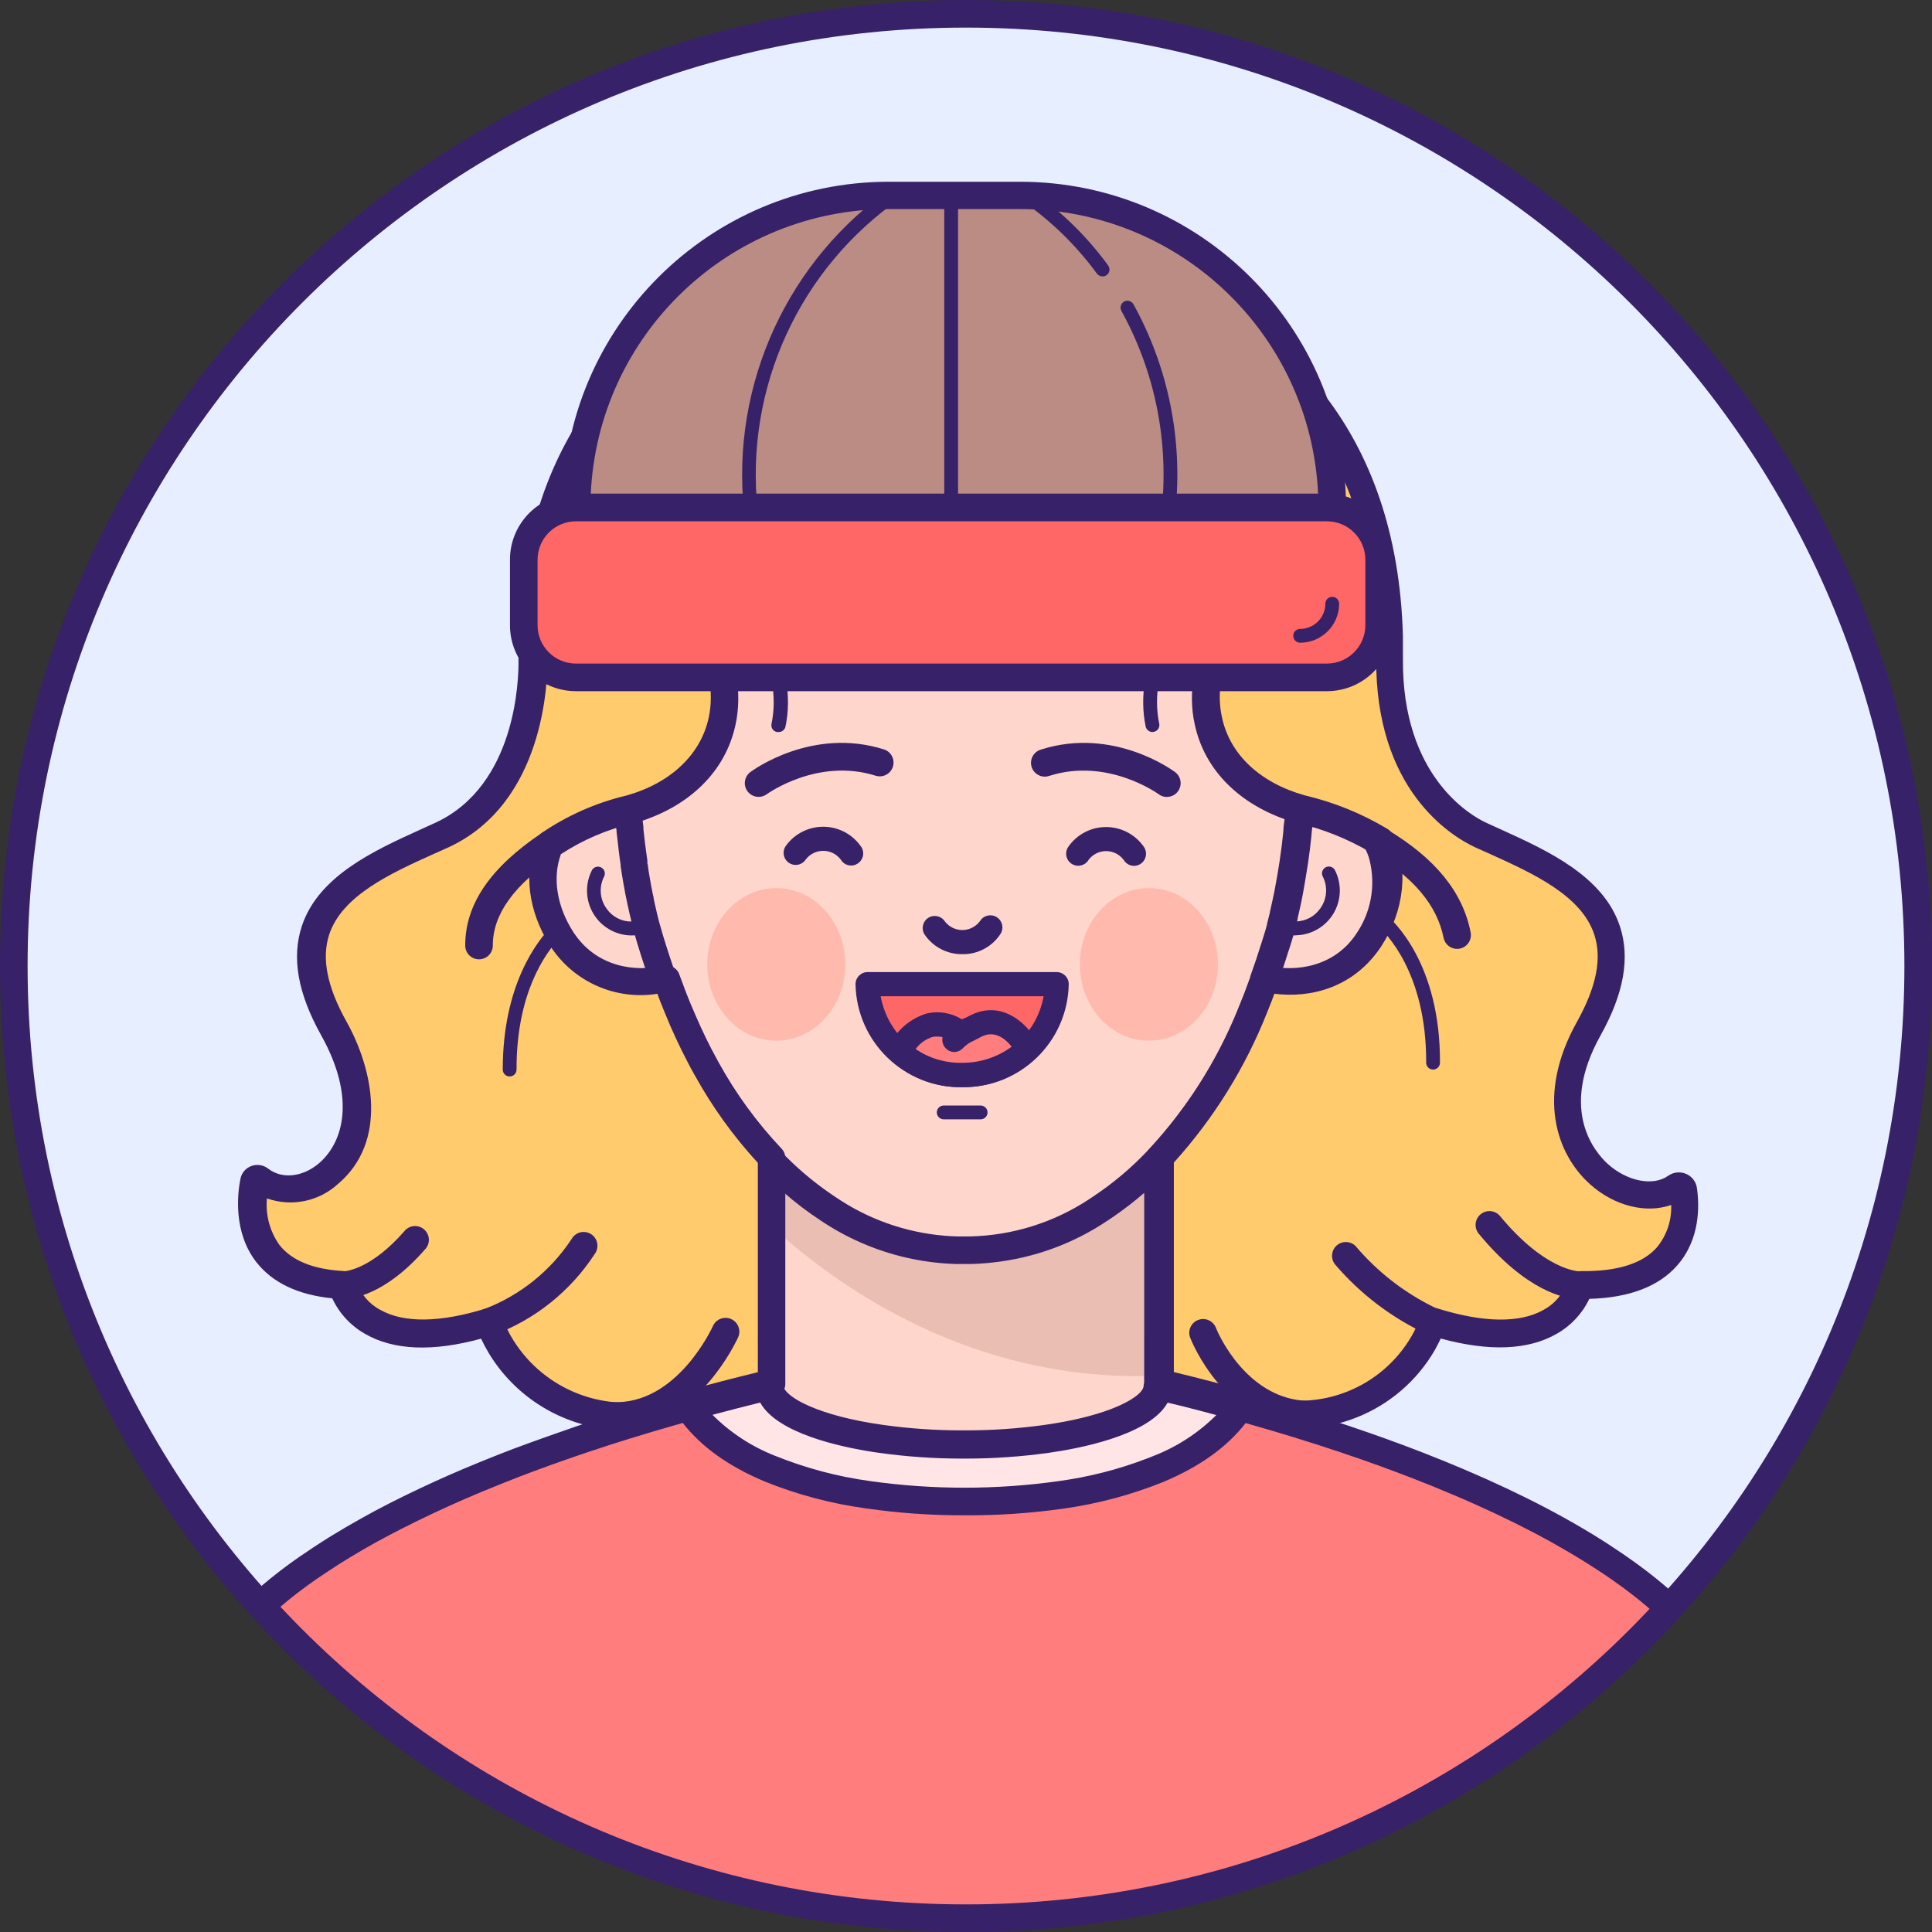 <svg width="500" height="500" viewBox="0 0 500 500" fill="none" xmlns="http://www.w3.org/2000/svg">
<rect x="0" y="0" width="500" height="500" fill="#333333" stroke="none"/>
<path fill-rule="evenodd" clip-rule="evenodd" d="M250 496.429C386.099 496.429 496.429 386.099 496.429 250C496.429 113.901 386.099 3.572 250 3.572C113.901 3.572 3.571 113.901 3.571 250C3.571 386.099 113.901 496.429 250 496.429Z" fill="#E7EEFF"/>
<mask id="mask0_0_278" style="mask-type:alpha" maskUnits="userSpaceOnUse" x="3" y="3" width="494" height="494">
<path fill-rule="evenodd" clip-rule="evenodd" d="M250 496.429C386.099 496.429 496.429 386.099 496.429 250C496.429 113.901 386.099 3.572 250 3.572C113.901 3.572 3.571 113.901 3.571 250C3.571 386.099 113.901 496.429 250 496.429Z" fill="white"/>
</mask>
<g mask="url(#mask0_0_278)">
<path fill-rule="evenodd" clip-rule="evenodd" d="M336.359 210.077L336.357 210.036C337.536 196.964 339.357 159.232 324.071 134.357C305.536 104.339 275.161 95.554 249.464 95.982C223.732 95.554 193.357 104.339 174.821 134.357C159.554 159.125 161.375 196.911 162.571 209.929V210.03C158.281 208.601 153.604 208.884 149.518 210.822C140.161 215.268 136.089 230.125 145.018 243.714C151.783 254.04 163.198 255.882 171.903 253.893C172.226 254.732 172.545 255.575 172.861 256.412C173.129 257.121 173.395 257.825 173.661 258.518L174.768 261.286C180.393 275.65 188.675 288.827 199.179 300.125C203.705 304.911 208.768 309.16 214.268 312.786C224.14 319.474 235.722 323.192 247.643 323.5H251.214C263.136 323.197 274.719 319.479 284.589 312.786C288.752 310.04 292.665 306.938 296.285 303.517C292.662 306.964 288.743 310.089 284.571 312.857C274.701 319.55 263.118 323.269 251.196 323.572H247.625C235.705 323.264 224.122 319.546 214.25 312.857C208.75 309.231 203.687 304.983 199.161 300.197V359.357C200.071 365.125 211.625 370.054 227.982 372.357C234.864 373.313 241.802 373.796 248.75 373.804H250C256.947 373.796 263.886 373.313 270.768 372.357C287.214 369.982 298.804 365.072 299.607 359.268V300.202L299.696 300.107C310.194 288.814 318.47 275.644 324.089 261.286L325.196 258.518C325.814 257.001 326.396 255.431 326.961 253.879C335.674 255.891 347.129 254.066 353.911 243.714C362.768 230.125 358.768 215.268 349.375 210.875C345.301 208.942 340.638 208.656 336.359 210.077ZM168.304 242.786C168.661 244.021 169.028 245.245 169.406 246.458C169.011 245.278 168.62 244.09 168.232 242.893C167.946 241.947 167.607 240.768 167.393 239.964L167.392 239.962L167.392 239.96C167.177 239.157 166.893 238.088 166.75 237.482C166.693 237.24 166.647 237.035 166.601 236.826L166.6 236.823C166.53 236.507 166.457 236.179 166.339 235.697C166.241 235.295 166.156 234.88 166.071 234.464C165.987 234.049 165.902 233.634 165.804 233.232C165.607 232.429 165.446 231.625 165.286 230.786L165.179 230.232C164.982 229.161 164.786 228.072 164.607 226.964C164.464 226.191 164.339 225.405 164.232 224.607C164.214 224.515 164.194 224.422 164.174 224.329L164.173 224.326C164.096 223.968 164.018 223.604 164.018 223.25C163.857 222.125 163.696 220.982 163.554 219.822C163.387 218.548 163.244 217.316 163.125 216.125C163.018 215.625 162.964 215.125 162.964 214.625C162.964 214.625 163.089 214.286 162.964 214.018C162.896 213.873 162.892 213.638 162.887 213.419C162.884 213.235 162.88 213.062 162.839 212.964C162.784 212.833 162.783 212.809 162.778 212.682C162.775 212.602 162.771 212.482 162.75 212.268L162.74 212.172L162.732 212.101C162.738 212.124 162.744 212.144 162.75 212.161C162.791 212.274 162.787 212.34 162.783 212.418C162.777 212.512 162.771 212.623 162.839 212.857C162.907 213.091 162.912 213.266 162.916 213.441C162.92 213.587 162.924 213.732 162.964 213.911C163.054 214.304 163.054 214.518 163.054 214.518C163.068 214.718 163.094 214.918 163.119 215.118C163.158 215.418 163.196 215.718 163.196 216.018C163.312 217.178 163.459 218.368 163.594 219.46L163.625 219.714C163.768 220.875 163.929 222.018 164.089 223.143C164.114 223.298 164.137 223.456 164.16 223.614C164.202 223.91 164.245 224.209 164.304 224.5C164.411 225.298 164.536 226.084 164.679 226.857C164.857 227.964 165.054 229.054 165.25 230.125L165.357 230.679C165.437 231.098 165.527 231.5 165.616 231.902C165.705 232.304 165.795 232.706 165.875 233.125C165.967 233.603 166.087 234.134 166.197 234.617C166.28 234.982 166.357 235.321 166.411 235.589C166.536 236.214 166.679 236.804 166.821 237.375L166.933 237.814C167.097 238.459 167.245 239.038 167.464 239.857C167.732 240.857 168.018 241.839 168.304 242.786ZM162.634 211.151C162.641 211.261 162.649 211.369 162.657 211.471C162.623 211.182 162.595 210.883 162.59 210.572C162.607 210.764 162.621 210.962 162.634 211.151Z" fill="#FFD6CB"/>
<path d="M28.571 496.429C28.918 495.049 29.1 494.313 29.454 492.974C29.701 492.043 29.944 491.123 30.178 490.214C31.178 486.643 32.196 483.072 33.232 479.804C33.356 479.409 33.48 479.017 33.603 478.626C33.871 477.778 34.136 476.938 34.393 476.107C34.678 475.214 34.964 474.322 35.25 473.5C36.036 471.143 36.821 468.857 37.607 466.661C39.381 461.732 41.166 457.197 42.964 453.054C43.411 452 43.857 450.964 44.303 449.964L44.571 449.375C45.536 447.161 46.518 445.089 47.5 443.125C50.291 437.275 53.602 431.687 57.393 426.429C57.443 426.354 57.497 426.282 57.549 426.213L57.549 426.213C57.609 426.134 57.667 426.058 57.714 425.982C58.696 424.697 59.643 423.536 60.553 422.536L60.661 422.411C61.302 421.689 61.983 420.988 62.66 420.291C62.887 420.057 63.114 419.823 63.339 419.589C69.098 413.797 75.434 408.609 82.25 404.107L84.321 402.732C85.369 402.042 86.44 401.363 87.536 400.697C90.178 399.054 92.893 397.464 95.696 395.911C100.321 393.339 105.107 390.911 109.982 388.607C115.875 385.822 121.875 383.25 127.839 380.822L131.893 379.214C133.053 378.75 134.232 378.304 135.464 377.875C140.678 375.893 145.857 374.072 150.911 372.375C160.696 369.089 169.964 366.339 178.143 364.072C186.607 361.732 193.857 359.911 199.196 358.625C199.17 358.874 199.17 359.126 199.196 359.375C200.107 365.143 211.696 370.089 228.018 372.375C234.899 373.33 241.838 373.814 248.786 373.822H250.036C256.983 373.814 263.922 373.33 270.803 372.375C287.25 370.054 298.839 365.089 299.643 359.286C299.66 359.066 299.66 358.845 299.643 358.625C305 359.929 312.321 361.75 320.839 364.107C328.982 366.357 338.196 369.107 347.928 372.375C354.107 374.447 360.428 376.714 366.875 379.214C370.149 380.476 373.417 381.804 376.678 383.197L380.411 384.786L383.411 386.107C390.143 389.143 396.768 392.393 403.053 395.911C406.982 398.089 410.803 400.357 414.446 402.732L415.464 403.411C417.25 404.554 419.036 405.732 420.607 406.982C425.886 410.723 430.838 414.905 435.411 419.482C436.375 420.447 437.303 421.429 438.196 422.429C439.286 423.635 440.312 424.899 441.268 426.214V426.322C442.089 427.429 442.946 428.643 443.786 429.893C446.514 434.095 448.983 438.461 451.178 442.964C452.232 445.107 453.286 447.375 454.375 449.804C455.053 451.339 455.732 452.929 456.411 454.572C456.875 455.677 457.326 456.811 457.787 457.974L457.946 458.375C458.958 460.947 459.976 463.655 461 466.5C461.786 468.697 462.571 470.982 463.357 473.339C464.262 476.113 465.173 478.994 466.089 481.982C466.219 482.421 466.351 482.862 466.484 483.306L466.488 483.32L466.489 483.323C466.738 484.154 466.989 484.993 467.232 485.839L467.341 486.219C467.689 487.426 468.073 488.762 468.428 490.054C469.053 492.268 469.089 494.089 469.642 496.429H28.571Z" fill="#FF7D7D"/>
<g style="mix-blend-mode:soft-light" opacity="0.8">
<path d="M320.929 364.089C316.518 370.839 309.143 376.197 299.679 380.161C291.583 383.427 283.114 385.677 274.464 386.857C257.921 389.19 241.133 389.19 224.589 386.857C215.891 385.664 207.373 383.397 199.232 380.107C189.822 376.143 182.5 370.786 178.107 364.036C186.572 361.697 193.822 359.875 199.161 358.589C199.134 358.839 199.134 359.09 199.161 359.339C200.072 365.107 211.661 370.054 227.982 372.339C234.864 373.295 241.803 373.778 248.75 373.786H250C256.948 373.778 263.886 373.295 270.768 372.339C287.214 370.018 298.804 365.054 299.607 359.25C299.625 359.03 299.625 358.809 299.607 358.589C305.107 359.911 312.411 361.732 320.929 364.089Z" fill="white"/>
</g>
<g style="mix-blend-mode:multiply" opacity="0.15">
<path fill-rule="evenodd" clip-rule="evenodd" d="M296.036 303.786V356.107C251.536 356.804 218.571 333.893 202.839 320.197V303.75C206.379 307.132 210.222 310.181 214.321 312.857C224.197 319.539 235.777 323.257 247.696 323.572H251.268C263.187 323.257 274.768 319.539 284.643 312.857C288.703 310.179 292.516 307.143 296.036 303.786Z" fill="#7C3830"/>
</g>
<path fill-rule="evenodd" clip-rule="evenodd" d="M251.405 92.502L249.607 92.518C229.964 92.161 193.786 96.965 172.107 132.572C158.313 154.962 157.857 186.762 158.887 204.188L158.974 205.569C155.23 205.217 151.43 205.875 147.982 207.518C142.75 210.188 138.924 214.984 137.482 220.679C135.315 229.276 136.969 238.391 142.018 245.679L142.367 246.206C147.561 253.862 156.293 258.382 165.572 258.179C166.928 258.145 168.279 258.026 169.616 257.82C169.875 258.516 170.14 259.214 170.411 259.911L171.518 262.697C177.149 276.991 185.317 290.146 195.623 301.529L195.714 301.627L195.715 355.746C189.544 357.259 183.316 358.893 177.018 360.625C167.286 363.322 158.322 366.054 149.607 368.982C143.947 370.947 138.839 372.732 134.054 374.518C133.649 374.661 133.268 374.802 132.89 374.945L129.121 376.404C128.21 376.762 127.298 377.131 126.393 377.5L123.777 378.554C118.55 380.687 113.355 382.972 108.304 385.375C103.161 387.804 98.268 390.286 93.804 392.786C90.732 394.5 88.018 396.09 85.536 397.625L84.686 398.148C83.844 398.67 83.027 399.192 82.25 399.715C81.518 400.179 80.786 400.661 80.125 401.125C73.118 405.706 66.597 410.99 60.661 416.893C60.108 417.526 59.561 418.081 59.042 418.606C58.639 419.014 58.252 419.406 57.893 419.804L57.768 419.964C56.84 420.964 55.84 422.179 54.732 423.643C54.663 423.719 54.603 423.803 54.554 423.893L54.375 424.125L53.407 425.489C49.893 430.513 46.8 435.821 44.161 441.357C43.294 442.952 42.59 444.473 41.934 445.961L41.161 447.732L40.434 449.369C40.131 450.062 39.834 450.768 39.536 451.482L38.941 452.892C37.353 456.697 35.766 460.857 34.179 465.286C33.393 467.5 32.589 469.822 31.804 472.197L31.505 473.082L30.911 474.875L29.331 479.975C28.746 481.87 28.157 483.86 27.566 485.923L26.679 489.072C26.397 490.181 26.102 491.308 25.805 492.444L25.803 492.45C25.498 493.616 25.191 494.79 24.893 495.964L24.411 497.75C24.259 498.339 24.262 499.386 24.108 500H475L473.607 495.268C473.607 495.268 472.5 491.089 471.929 489.089C471.643 488.036 471.339 486.964 471.036 485.929L470.732 484.839L469.572 480.929C469.114 479.523 468.684 478.141 468.261 476.782L468.259 476.777L468.259 476.775C467.774 475.218 467.299 473.692 466.804 472.197C466.018 469.822 465.214 467.5 464.429 465.286C463.375 462.411 462.339 459.607 461.322 457.054L461.161 456.607C460.697 455.429 460.232 454.286 459.768 453.197C459.089 451.518 458.393 449.911 457.697 448.339C456.813 446.371 455.999 444.603 455.218 442.961L454.447 441.357C452.18 436.743 449.646 432.265 446.857 427.947C446.494 427.435 446.143 426.92 445.786 426.397L445.785 426.395L445.78 426.388L445.776 426.382L445.775 426.38C445.276 425.649 444.766 424.902 444.197 424.125L444.054 423.947C442.893 422.375 441.786 421.018 440.839 419.982C439.893 418.947 438.911 417.893 437.929 416.911C433.212 412.19 428.105 407.877 422.661 404.018C420.875 402.732 419.107 401.518 417.447 400.447C417.072 400.197 416.697 399.929 416.375 399.732L415.181 398.96C411.971 396.906 408.544 394.879 404.75 392.768C398.697 389.411 392.179 386.161 384.786 382.84L381.732 381.5L380.786 381.089L378 379.893C374.804 378.536 371.572 377.232 368.089 375.875C362.036 373.518 355.786 371.268 348.982 368.982C340.197 366.018 331.018 363.232 321.714 360.661C316.142 359.113 311.158 357.818 307.021 356.777L303.177 355.82L303.18 301.869C313.65 290.402 321.936 277.115 327.625 262.661L328.75 259.84C328.994 259.208 329.236 258.57 329.475 257.934C330.756 258.092 332.047 258.174 333.339 258.179C342.78 258.375 351.652 253.682 356.804 245.768L357.228 245.139C361.94 237.958 363.446 229.123 361.357 220.768C359.903 215.075 356.072 210.281 350.839 207.607C347.544 206.034 343.923 205.364 340.34 205.62C341.456 188.523 341.341 155.535 327.197 132.59C305.857 98.033 271.243 92.494 251.405 92.502ZM174.31 368.941L176.707 368.261C181.449 374.391 188.538 379.467 197.822 383.375C206.269 386.798 215.111 389.15 224.143 390.375C232.577 391.588 241.087 392.184 249.607 392.161C258.096 392.211 266.576 391.644 274.982 390.464C283.919 389.235 292.669 386.908 301.036 383.536C310.438 379.612 317.599 374.466 322.363 368.292C330.744 370.648 339.002 373.193 346.947 375.857C353.643 378.107 359.786 380.322 365.732 382.643C369.143 383.964 372.322 385.25 375.464 386.589L379.161 388.161L382.089 389.464C389.286 392.697 395.643 395.857 401.518 399.125C405.607 401.411 409.286 403.607 412.75 405.857L414.713 407.143C416.029 408.014 417.375 408.943 418.732 409.929C423.828 413.56 428.607 417.616 433.018 422.054L433.027 422.063L433.028 422.064L433.031 422.067C433.92 422.973 434.826 423.898 435.697 424.893C436.703 425.999 437.645 427.162 438.518 428.375L438.679 428.572C439.554 429.732 440.304 430.839 441.036 431.964C443.67 436.043 446.056 440.277 448.179 444.643L448.549 445.397C449.169 446.67 449.807 448.032 450.479 449.51L451.304 451.34C451.982 452.857 452.643 454.411 453.322 456.054L453.768 457.136C454.066 457.865 454.363 458.607 454.661 459.357L454.822 459.786C455.804 462.268 456.822 464.964 457.839 467.804L458.426 469.444C459.009 471.102 459.585 472.813 460.161 474.554L460.709 476.209C461.439 478.434 462.161 480.728 462.875 483.089L463.286 484.464L464.322 488C464.411 488.319 464.502 488.639 464.594 488.962C464.796 489.67 465 490.389 465.197 491.125L465.75 493.125L33.036 492.857L34.06 489.595C34.95 486.425 35.837 483.427 36.697 480.661L37.857 476.982C37.928 476.767 37.997 476.553 38.066 476.341L38.075 476.315L38.077 476.307C38.283 475.671 38.485 475.05 38.697 474.429L39.166 473.034C39.79 471.187 40.407 469.389 41.036 467.661C42.697 462.804 44.482 458.304 46.268 454.232C46.697 453.214 47.143 452.197 47.572 451.232L48.381 449.399C49.092 447.809 49.857 446.2 50.715 444.5C53.404 438.864 56.602 433.485 60.268 428.429L60.625 427.929L60.912 427.567C61.756 426.503 62.495 425.571 63.09 424.929L63.357 424.643C64.107 423.75 65 422.857 65.893 421.964C71.495 416.4 77.645 411.416 84.25 407.089L86.286 405.75C87.304 405.089 88.322 404.429 89.411 403.768L90.325 403.204C92.483 401.882 94.819 400.525 97.429 399.072C101.75 396.714 106.482 394.304 111.5 391.929C117.268 389.197 123.214 386.607 129.214 384.232L130.403 383.75L134.381 382.179C135.139 381.883 135.905 381.589 136.679 381.304L138.107 380.768C141.462 379.517 144.969 378.262 148.722 376.972L152 375.857C159.158 373.447 166.502 371.172 174.31 368.941ZM184.393 366.157C188.516 365.055 192.642 363.992 196.732 362.982C201.168 370.96 217.454 374.461 226.094 375.788L227.536 376C234.583 376.981 241.689 377.476 248.804 377.482H250.072C257.181 377.477 264.281 376.981 271.322 376C279.216 374.897 296.294 371.631 301.647 363.858C301.843 363.579 302.024 363.294 302.189 363.003L302.186 363.002L302.25 362.893C302.23 362.93 302.21 362.966 302.189 363.003C304.675 363.572 307.543 364.297 310.758 365.145L314.781 366.219C310.113 370.867 304.525 374.491 298.375 376.857L296.904 377.436C289.53 380.27 281.85 382.24 274.018 383.304C257.824 385.589 241.39 385.589 225.197 383.304C216.793 382.154 208.564 379.971 200.697 376.804C194.553 374.41 188.975 370.761 184.322 366.089L184.393 366.157ZM202.804 308.572V358.947C203.589 361.697 211.875 366.429 228.554 368.768C235.275 369.706 242.053 370.177 248.839 370.179H250.072C256.852 370.176 263.624 369.705 270.339 368.768C277.467 367.762 283.059 366.326 287.189 364.797L287.549 364.662C293.011 362.567 295.752 360.324 295.964 358.786C295.966 358.444 296.014 358.107 296.105 357.784L296.108 308.727C293.577 310.921 290.923 312.971 288.159 314.868L286.768 315.804C277.842 321.844 267.593 325.583 256.933 326.73C255.026 326.945 253.107 327.077 251.179 327.125H247.697L247.583 327.12L247.554 327.125C245.591 327.072 243.637 326.932 241.697 326.706L239.892 326.47L238.853 326.312L237.354 326.054L236.156 325.822C228.056 324.177 220.306 321.02 213.323 316.484L212.375 315.857C209.015 313.66 205.817 311.225 202.804 308.572ZM247.787 99.684L249.464 99.697C267.482 99.411 300.768 103.75 320.893 136.375C335.178 159.533 333.806 195.554 332.772 208.258L332.643 209.75V209.982L335.894 210.258L332.697 210.179L332.695 210.199L332.643 210.197C332.56 211 332.48 211.699 332.412 212.273L332.179 214.072C332.17 214.173 332.17 214.274 332.179 214.375L332.072 215.732C331.786 218.304 331.518 220.518 331.161 222.875C330.804 225.232 330.411 227.518 330 229.679L329.793 230.775C329.649 231.508 329.494 232.238 329.339 232.929L328.883 234.995L328.643 236.018V236.179C328.527 236.679 328.406 237.152 328.286 237.612L327.929 238.964L327.929 239.159C327.689 240.117 327.433 240.953 327.161 241.822L326.784 243.038L326.453 244.077L326.375 244.304C325.572 246.929 324.661 249.661 323.572 252.661V252.839C323.142 254.042 322.69 255.244 322.251 256.409L321.929 257.268L320.266 261.407C314.81 274.796 306.985 287.096 297.161 297.714L297.491 297.352C297.344 297.461 297.203 297.582 297.072 297.714C292.739 302.311 287.885 306.386 282.607 309.857L281.732 310.443C272.643 316.406 262.061 319.714 251.179 319.982H247.697C247.337 319.973 246.979 319.96 246.62 319.944L245.709 319.896L244.376 319.798C234.345 318.949 224.68 315.534 216.322 309.857L215.113 309.046C210.31 305.76 205.871 301.967 201.875 297.732C201.772 297.624 201.663 297.522 201.546 297.433C191.505 286.512 183.57 273.827 178.143 260.018L177.054 257.304C176.869 256.822 176.685 256.332 176.5 255.838L175.393 252.857L175.072 252.679C173.822 249.197 172.625 245.536 171.5 241.822C171.375 241.395 171.233 240.89 171.099 240.407L171.097 240.402L170.967 239.935L170.598 238.662C170.532 238.425 170.466 238.167 170.397 237.893L169.991 236.244C169.968 236.145 169.946 236.047 169.924 235.946C169.907 235.869 169.889 235.79 169.872 235.71C169.812 235.434 169.746 235.137 169.661 234.786L169.484 234.043C169.367 233.54 169.256 233.024 169.161 232.5V232.322C168.982 231.589 168.822 230.839 168.679 230.036L168.572 229.536L167.876 225.543C167.796 225.064 167.72 224.572 167.661 224.072C167.661 224.048 167.675 224.042 167.689 224.036C167.716 224.024 167.744 224.012 167.661 223.857C167.536 223.625 167.536 223.375 167.536 223.143V222.679C167.482 222.316 167.431 221.945 167.38 221.57L166.954 218.447C166.841 217.577 166.737 216.67 166.643 215.732L166.542 214.826L166.518 214.375C166.528 214.262 166.528 214.149 166.518 214.036L166.321 212.39L166.322 211.75C166.31 211.605 166.289 211.447 166.266 211.274C166.218 210.912 166.161 210.483 166.161 209.964L166.15 209.69C166.129 209.418 166.078 209.153 165.998 208.899L165.907 207.817C164.874 194.745 163.647 159.321 177.804 136.375C197.342 104.729 229.281 99.697 247.787 99.684ZM340.114 212.879L339.767 212.935L339.563 214.58C339.537 214.767 339.516 214.908 339.5 215L339.393 216.34C339.127 218.824 338.862 221.062 338.56 223.078L338.429 223.929L338.334 224.521L338.333 224.528C337.999 226.619 337.623 228.971 337.232 231.072C337.089 231.857 336.939 232.627 336.78 233.392L336.536 234.536L336.479 234.795C336.255 235.819 336.07 236.666 335.839 237.589V237.768L335.67 238.453C338.062 238.329 340.29 237.109 341.679 235.107C343.397 232.746 343.679 229.631 342.411 227C341.88 226.172 342.119 225.069 342.947 224.536C343.775 224.005 344.877 224.244 345.411 225.072C347.292 228.649 347.173 232.947 345.098 236.415C343.023 239.883 339.291 242.02 335.25 242.054L335.322 242.089C335.12 242.089 334.919 242.081 334.718 242.067L334.461 242.972L334.197 243.857C333.893 244.857 333.643 245.643 333.339 246.5C332.897 247.941 332.408 249.455 331.871 251.043L331.732 251.036C339.14 251.719 346.329 248.374 350.581 242.306L350.911 241.822C354.771 236.266 356.071 229.326 354.482 222.75C353.59 219.044 351.152 215.897 347.786 214.107C345.569 213.04 343.112 212.598 340.676 212.816L340.114 212.879ZM151.036 214.054C152.87 213.175 154.877 212.717 156.911 212.715C157.733 212.727 158.552 212.817 159.357 212.982V213.393C159.413 213.589 159.416 213.756 159.418 213.914C159.42 214.058 159.422 214.195 159.464 214.34C159.518 214.522 159.539 214.678 159.548 214.805L159.554 215.018C159.583 215.509 159.636 215.997 159.714 216.482C159.756 216.911 159.802 217.338 159.849 217.761L160.143 220.25C160.286 221.465 160.447 222.625 160.625 223.822V224.232L160.786 225.197C160.839 225.607 160.902 226.018 160.967 226.415L161.35 228.679C161.465 229.334 161.589 229.991 161.713 230.653L161.768 230.947L161.857 231.465L162.462 234.335L162.929 236.447L163.357 238.232V238.429L163.375 238.5C160.828 238.502 158.422 237.251 156.964 235.125C155.259 232.765 154.984 229.659 156.25 227.036C156.781 226.207 156.542 225.105 155.714 224.572C154.886 224.041 153.784 224.28 153.25 225.107C151.369 228.684 151.488 232.983 153.563 236.451C155.638 239.919 159.37 242.056 163.411 242.089C163.716 242.095 164.021 242.085 164.325 242.061L164.432 242.052L164.589 242.036C164.537 242.042 164.485 242.047 164.432 242.052C164.397 242.055 164.361 242.058 164.325 242.061L164.321 242.061L164.839 243.84C165.572 246.268 166.322 248.643 167.107 250.982C159.503 251.688 152.13 248.145 147.929 241.768L147.55 241.208C143.974 235.755 142.811 229.053 144.357 222.697C145.244 218.993 147.675 215.846 151.036 214.054Z" fill="#372168"/>
<path fill-rule="evenodd" clip-rule="evenodd" d="M302.189 363.003C302.21 362.966 302.23 362.93 302.25 362.893L302.186 363.002L302.189 363.003ZM164.432 242.052L164.589 242.036C164.537 242.042 164.485 242.047 164.432 242.052Z" fill="#372168"/>
<g style="mix-blend-mode:multiply" opacity="0.15">
<path fill-rule="evenodd" clip-rule="evenodd" d="M218.75 249.583C218.75 260.484 210.755 269.32 200.893 269.32C191.031 269.32 183.036 260.484 183.036 249.583C183.036 238.683 191.031 229.846 200.893 229.846C210.755 229.846 218.75 238.683 218.75 249.583ZM315.179 249.583C315.179 260.484 307.184 269.32 297.321 269.32C287.459 269.32 279.464 260.484 279.464 249.583C279.464 238.683 287.459 229.846 297.321 229.846C307.184 229.846 315.179 238.683 315.179 249.583Z" fill="#FF1300"/>
</g>
<path d="M253.786 289.679H244.232C243.246 289.679 242.446 288.879 242.446 287.893C242.446 286.907 243.246 286.107 244.232 286.107H253.786C254.772 286.107 255.571 286.907 255.571 287.893C255.571 288.879 254.772 289.679 253.786 289.679Z" fill="#372168"/>
<path fill-rule="evenodd" clip-rule="evenodd" d="M273.464 254.697C272.962 267.844 262.157 278.244 249 278.244C235.843 278.244 225.038 267.844 224.536 254.697L273.464 254.697Z" fill="#FF6666"/>
<path fill-rule="evenodd" clip-rule="evenodd" d="M221.411 254.697C221.684 269.67 234.026 281.596 249 281.357C263.974 281.596 276.315 269.67 276.589 254.697C276.589 252.971 275.19 251.572 273.464 251.572H224.536C222.81 251.572 221.411 252.971 221.411 254.697ZM249 275.452C238.63 275.452 229.749 268.027 227.911 257.822H270.089C268.251 268.027 259.369 275.452 249 275.452Z" fill="#372168"/>
<path fill-rule="evenodd" clip-rule="evenodd" d="M265.946 271.393C261.406 275.884 255.243 278.351 248.857 278.232C243.109 278.34 237.532 276.281 233.232 272.465L233.375 271.161C233.375 271.161 239.268 260.607 248.696 267.322L249.143 267.161C250.314 266.693 251.458 266.163 252.571 265.572C260 261.786 264.964 270.036 264.964 270.036L265.946 271.393Z" fill="#FF7D7D"/>
<path fill-rule="evenodd" clip-rule="evenodd" d="M231.107 274.75C235.988 279.097 242.322 281.454 248.857 281.357C256.096 281.471 263.072 278.649 268.196 273.536C269.217 272.444 269.322 270.783 268.446 269.572L267.536 268.304C265.232 264.572 258.964 258.786 251.107 262.786C250.428 263.143 249.714 263.5 248.982 263.822C246.319 262.167 243.123 261.598 240.053 262.232C236.073 263.376 232.697 266.029 230.643 269.625C230.438 269.994 230.311 270.401 230.268 270.822L230.125 272.125C230.025 273.105 230.388 274.076 231.107 274.75ZM248.857 275.054C244.618 275.125 240.462 273.877 236.964 271.482C238.067 269.981 239.627 268.878 241.411 268.34C243.369 268.021 245.369 268.583 246.875 269.875C247.73 270.474 248.825 270.614 249.803 270.25L250.25 270.072C251.539 269.563 252.792 268.966 254 268.286C257.768 266.375 260.678 269.411 261.803 270.893C258.054 273.649 253.51 275.109 248.857 275.054Z" fill="#372168"/>
<path d="M247.018 269.143C247.97 268.146 249.08 267.313 250.304 266.679L247.018 269.143Z" fill="#F9F9F9"/>
<path d="M247.018 272.268C246.167 272.27 245.353 271.921 244.768 271.304C243.553 270.084 243.553 268.113 244.768 266.893C246 265.598 247.459 264.539 249.071 263.768C250.108 263.35 251.289 263.517 252.169 264.206C253.049 264.895 253.495 266.001 253.339 267.108C253.182 268.215 252.447 269.154 251.411 269.572C250.558 270.049 249.782 270.651 249.107 271.357C248.549 271.912 247.804 272.237 247.018 272.268Z" fill="#372168"/>
<path d="M249.059 246.94C245.159 246.993 241.492 245.089 239.291 241.869C238.354 240.419 238.77 238.484 240.219 237.548C241.669 236.611 243.604 237.026 244.541 238.476C245.628 239.89 247.316 240.711 249.099 240.694C250.882 240.676 252.553 239.822 253.612 238.387C254.51 236.907 256.437 236.436 257.916 237.333C259.395 238.231 259.867 240.157 258.969 241.637C256.809 245.003 253.058 247.011 249.059 246.94Z" fill="#372168"/>
<path d="M293.506 224.089C292.409 224.089 291.392 223.513 290.828 222.572C289.769 221.137 288.097 220.282 286.314 220.265C284.531 220.247 282.843 221.068 281.756 222.482C281.183 223.486 280.103 224.092 278.948 224.057C277.792 224.023 276.75 223.353 276.239 222.316C275.728 221.279 275.831 220.045 276.506 219.107C278.76 215.888 282.459 213.99 286.389 214.036C290.319 214.083 293.972 216.068 296.149 219.339C296.723 220.304 296.739 221.503 296.19 222.483C295.641 223.463 294.611 224.075 293.488 224.089H293.506Z" fill="#372168"/>
<path d="M220.279 224C219.19 224.004 218.179 223.434 217.619 222.5C216.56 221.065 214.888 220.211 213.105 220.193C211.322 220.176 209.634 220.997 208.547 222.411C207.941 223.348 206.881 223.892 205.765 223.836C204.65 223.78 203.65 223.133 203.14 222.139C202.631 221.146 202.691 219.956 203.297 219.018C205.556 215.806 209.253 213.914 213.18 213.961C217.106 214.007 220.757 215.986 222.94 219.25C223.372 219.957 223.504 220.808 223.306 221.612C223.108 222.417 222.597 223.11 221.886 223.536C221.406 223.84 220.848 224.001 220.279 224Z" fill="#372168"/>
<path d="M301.982 206.25C301.214 206.254 300.467 206.003 299.857 205.536C299.643 205.393 286.607 196 271.589 200.786C270.359 201.225 268.988 200.957 268.013 200.088C267.038 199.219 266.615 197.888 266.91 196.616C267.205 195.343 268.171 194.334 269.428 193.982C288.053 188.036 303.464 199.339 304.125 199.822C305.355 200.744 305.856 202.35 305.37 203.808C304.884 205.267 303.519 206.25 301.982 206.25Z" fill="#372168"/>
<path d="M196.321 206.232C195.197 206.232 194.139 205.703 193.464 204.804C192.293 203.229 192.612 201.004 194.178 199.822C194.839 199.322 210.25 188.036 228.875 193.982C230.687 194.629 231.661 196.594 231.079 198.427C230.496 200.261 228.567 201.303 226.714 200.786C211.643 195.982 198.589 205.447 198.446 205.536C197.831 205.99 197.086 206.234 196.321 206.232Z" fill="#372168"/>
<path fill-rule="evenodd" clip-rule="evenodd" d="M408.97 332.607C408.97 332.607 404.505 352.607 370.88 342.107C370.238 344.022 369.4 345.865 368.38 347.607C359.75 362.438 342.115 369.469 325.648 364.643L321.327 363.429C312.809 361.072 306.452 359.5 301.077 358.197L300.595 358.072H300.47H300.13V299.643C310.628 288.35 318.904 275.18 324.523 260.822L325.63 258.054C326.22 256.518 326.809 254.929 327.416 253.357C336.13 255.375 347.595 253.554 354.38 243.197C360.273 234.161 360.47 224.554 357.184 217.822C350.871 214.012 344.003 211.21 336.827 209.518C323.773 205.947 315.023 197.5 312.738 186.554C311.255 179.572 312.452 171.25 316.916 161.804C322.88 149.161 319.148 140.232 313.934 134.464C309.041 129.107 301.434 125.661 293.309 124.482C270.755 121.268 257.88 127.214 252.577 130.679C250.912 131.77 248.759 131.77 247.095 130.679C241.738 127.232 228.916 121.268 206.345 124.482C198.184 125.661 190.63 129.072 185.738 134.464C180.523 140.232 176.809 149.161 182.755 161.804C187.22 171.25 188.416 179.661 186.934 186.554C184.666 197.429 175.988 205.893 163.059 209.536C155.648 211.265 148.62 214.346 142.327 218.625C139.416 225.286 139.827 234.5 145.488 243.197C152.273 253.554 163.738 255.375 172.452 253.357C173.023 254.929 173.613 256.518 174.238 258.054L175.345 260.822C177.13 265.161 179.023 269.304 181.059 273.197C181.666 274.387 182.291 275.53 182.934 276.625C187.538 284.978 193.184 292.713 199.738 299.643V358.054C199.738 358.054 199.738 358.054 199.452 358.054C194.095 359.34 187.095 361.107 178.63 363.411L172.827 365.054C156.373 369.897 138.713 363.123 129.72 348.518C128.471 346.508 127.453 344.363 126.684 342.125C93.077 352.625 88.595 332.625 88.595 332.625C62.755 331.25 64.702 311.518 65.827 305.839C65.899 305.529 66.124 305.277 66.425 305.172C66.726 305.067 67.059 305.124 67.309 305.322C79.059 314.625 103.684 297.357 86.345 266.268C68.487 234.125 96.22 224.607 114.363 216.161C136.863 205.679 138.005 177.375 137.916 170.393C137.916 168.607 137.916 166.697 137.916 164.839C140.613 61.768 248.523 64.84 248.791 64.84C249.059 64.84 356.952 61.697 359.666 164.839C359.666 166.625 359.666 168.518 359.666 170.393C359.666 177.375 360.738 205.679 383.238 216.161C401.38 224.607 429.184 234.143 411.255 266.268C394.041 297.107 421.755 315.929 433.934 307.339C434.253 307.123 434.659 307.079 435.016 307.222C435.374 307.366 435.638 307.677 435.72 308.054C436.648 314.143 437.148 333.054 408.97 332.607Z" fill="#FFCB6D"/>
<path fill-rule="evenodd" clip-rule="evenodd" d="M126.595 350.357C134.131 362.692 147.568 370.189 162.023 370.125C165.977 370.197 169.92 369.71 173.737 368.679L179.523 367.054C186.577 365.072 193.362 363.322 200.13 361.697C201.92 361.462 203.253 359.93 203.237 358.125V299.714C203.239 298.797 202.887 297.915 202.255 297.25C195.901 290.531 190.429 283.03 185.97 274.929C185.374 273.845 184.779 272.738 184.184 271.607C182.202 267.839 180.416 263.786 178.63 259.554C178.552 259.359 178.474 259.167 178.397 258.977C178.106 258.257 177.823 257.56 177.541 256.839C176.987 255.393 176.416 253.875 175.88 252.393C175.344 250.581 173.489 249.501 171.648 249.929C164.237 251.625 154.291 250.232 148.434 241.304C144.112 234.661 142.916 227.161 145.166 221.054C150.831 217.363 157.089 214.675 163.666 213.107H163.97C178.184 209.089 187.809 199.732 190.38 187.429C192.095 179.357 190.595 170.268 185.934 160.411C181.666 151.357 182.47 143.482 188.327 136.982C193.31 132.039 199.816 128.925 206.791 128.143C227.916 125.143 239.862 130.393 245.095 133.786C247.947 135.654 251.635 135.654 254.487 133.786C258.684 131.036 270.809 125 292.755 128.125C299.745 128.875 306.267 131.994 311.237 136.964C317.095 143.464 317.916 151.339 313.63 160.393C308.97 170.25 307.398 179.339 309.184 187.393C311.773 199.732 321.541 209.089 335.827 213.072H336.095C342.502 214.6 348.651 217.061 354.345 220.375C356.38 225.411 356.595 233.25 351.345 241.304C345.434 250.25 335.487 251.625 328.13 249.929C327.071 249.69 325.96 249.946 325.112 250.625C324.573 251.055 324.17 251.632 323.952 252.286C323.398 253.804 322.827 255.357 322.255 256.804L322.205 256.933C321.85 257.847 321.524 258.684 321.166 259.554C315.714 273.44 307.72 286.188 297.595 297.143C296.887 297.818 296.486 298.754 296.487 299.732V358.161C296.489 359.802 297.608 361.231 299.202 361.625H300.166C305.684 362.964 311.952 364.518 320.309 366.839L324.595 368.036C342.631 373.351 361.961 365.623 371.362 349.339L371.523 349.037C372.058 348.031 372.505 347.191 372.862 346.411C385.452 349.839 395.559 349.411 402.916 345.161C406.574 343.089 409.505 339.94 411.309 336.143C421.541 335.875 429.237 332.982 434.041 327.518C440.059 320.679 439.827 311.964 439.148 307.357C438.892 305.757 437.824 304.405 436.327 303.786C434.8 303.143 433.049 303.339 431.702 304.304C427.827 307.054 421.13 305.75 416.112 301.25C412.916 298.322 403.309 287.5 414.22 267.964C420.273 257.107 421.916 247.857 419.22 239.697C414.942 226.741 400.453 220.135 388.74 214.795L388.523 214.697L384.595 212.911C380.934 211.214 362.773 201.179 363.077 170.411V164.732C361.63 109.929 330.809 84.714 305.202 73.214C269.144 57.345 228.081 57.345 192.023 73.214C166.434 84.714 135.63 109.929 134.184 164.661V170.411C134.309 175.804 133.595 203.179 112.755 212.893L108.556 214.802C96.836 220.137 82.401 226.707 78.112 239.679C75.434 247.839 77.059 257.089 83.13 267.947C92.22 284.25 88.809 295.679 82.577 301.036C78.362 304.643 73.005 305.214 69.434 302.464C68.192 301.481 66.526 301.217 65.041 301.768C63.581 302.301 62.509 303.562 62.22 305.089C61.452 308.982 60.327 318.911 66.345 326.643C70.541 331.964 77.059 335.107 85.987 336C87.784 339.877 90.75 343.094 94.47 345.197C101.827 349.464 112.005 349.875 124.505 346.447C125.133 347.786 125.83 349.091 126.595 350.357ZM128.291 338.964C127.777 338.681 127.199 338.533 126.612 338.536C126.349 338.53 126.085 338.554 125.827 338.607C114.023 342.304 104.559 342.447 98.47 339.018C95.536 337.487 93.313 334.874 92.273 331.732C91.924 330.173 90.582 329.036 88.987 328.947C81.095 328.536 75.47 326.25 72.291 322.161C69.825 318.664 68.686 314.404 69.077 310.143C75.443 312.397 82.534 310.947 87.505 306.375C100.38 295.482 96.666 276.875 89.666 264.375C84.63 255.357 83.184 247.982 85.202 241.839C88.541 231.786 101.041 226.054 112.077 221.072L116.077 219.286C140.898 207.786 141.773 176.411 141.684 170.286V164.822C144.142 68.163 242.599 68.379 248.675 68.393C248.734 68.393 248.785 68.393 248.827 68.393H249.023C249.064 68.393 249.114 68.393 249.173 68.393C255.174 68.379 353.62 68.161 356.166 164.822V170.268C355.827 204.536 375.702 216.464 381.809 219.304L385.809 221.089L385.814 221.092C396.777 226.073 409.274 231.752 412.595 241.857C414.63 248 413.166 255.375 408.148 264.393C397.416 283.589 402.845 298.732 411.505 306.482C417.827 312.161 426.077 314.125 432.505 311.839C432.66 315.807 431.358 319.694 428.845 322.768C425.13 327.036 418.434 329.107 409.059 328.964C407.407 328.97 405.975 330.107 405.595 331.714C404.556 334.866 402.334 337.49 399.398 339.036C393.309 342.464 383.862 342.322 372.041 338.625C371.131 338.347 370.148 338.443 369.309 338.893C368.455 339.327 367.812 340.087 367.523 341C366.941 342.654 366.205 344.25 365.327 345.768C357.552 359.192 341.591 365.541 326.72 361.125L322.398 359.911C314.809 357.822 308.952 356.339 303.791 355.089V300.875C314.114 289.459 322.297 276.279 327.952 261.964L329.077 259.143C329.327 258.5 329.577 257.839 329.809 257.179C339.059 258.357 350.309 255.732 357.452 244.929C363.487 235.679 364.648 224.607 360.47 216.036C360.166 215.413 359.689 214.892 359.095 214.536C352.446 210.542 345.217 207.608 337.666 205.839C326.059 202.572 318.237 195.197 316.237 185.607C314.791 179.179 316.166 171.536 320.148 163.107C327.148 148.286 322.077 137.929 316.577 131.857C310.498 125.634 302.454 121.704 293.809 120.732C270.273 117.393 256.684 123.518 250.63 127.482C250.147 127.795 249.525 127.795 249.041 127.482C242.97 123.536 229.273 117.411 205.845 120.75C197.206 121.725 189.169 125.655 183.095 131.875C177.612 137.947 172.523 148.304 179.523 163.143C183.434 171.554 184.827 179.107 183.434 185.625C181.434 195.143 173.72 202.589 162.22 205.857C154.402 207.696 146.988 210.953 140.345 215.464C139.778 215.843 139.332 216.376 139.059 217C135.362 225.5 136.63 235.947 142.505 244.964C148.502 254.125 159.317 258.914 170.13 257.197L170.88 259.197C171.142 259.863 171.388 260.466 171.634 261.069C171.757 261.371 171.88 261.673 172.005 261.982C173.809 266.447 175.791 270.714 177.862 274.679C178.487 275.929 179.13 277.107 179.791 278.25C184.311 286.441 189.796 294.061 196.13 300.946V355.125C190.023 356.625 183.952 358.161 177.648 359.947L171.791 361.607C156.892 366.007 140.892 359.883 132.737 346.661C131.644 344.909 130.752 343.041 130.077 341.089C129.792 340.169 129.148 339.403 128.291 338.964Z" fill="#372168"/>
<path fill-rule="evenodd" clip-rule="evenodd" d="M286.362 111.072C286.467 110.096 285.765 109.219 284.791 109.107C264.88 107.214 249.005 129.375 248.345 130.322L248.22 130.523C248.036 130.87 247.971 131.27 248.038 131.661C248.118 132.13 248.383 132.548 248.773 132.822C249.077 133.033 249.439 133.146 249.809 133.143C250.378 133.107 250.895 132.802 251.202 132.322C251.211 132.315 251.265 132.244 251.362 132.118C253.038 129.942 267.538 111.109 284.416 112.679C285.397 112.772 286.268 112.053 286.362 111.072ZM279.095 123.804C287.317 124.731 294.971 128.457 300.773 134.357L301.276 134.929C306.113 140.578 310.271 149.851 304.356 162.978L304.041 163.661C299.898 172.429 298.541 180.375 300.005 187.268C300.106 187.732 300.017 188.217 299.759 188.616C299.501 189.015 299.095 189.294 298.63 189.393C298.52 189.425 298.406 189.443 298.291 189.447C297.434 189.466 296.685 188.874 296.505 188.036C294.931 180.597 296.239 172.187 300.414 163.031L300.827 162.143C305.327 152.643 304.523 143.839 298.13 136.768C292.891 131.482 285.993 128.16 278.595 127.357C273.688 126.642 268.729 126.355 263.773 126.5C263.135 126.526 262.532 126.209 262.191 125.669C261.85 125.129 261.823 124.449 262.12 123.883C262.416 123.318 262.992 122.954 263.63 122.929C268.801 122.762 273.976 123.055 279.095 123.804ZM237.809 124.768C237.809 123.782 237.009 122.982 236.023 122.982C230.853 122.807 225.677 123.099 220.559 123.857C212.336 124.784 204.682 128.511 198.88 134.411C193.827 140.089 189.041 149.768 195.612 163.714C199.755 172.482 201.13 180.429 199.666 187.322C199.565 187.786 199.654 188.271 199.912 188.67C200.17 189.068 200.576 189.348 201.041 189.447C201.165 189.464 201.292 189.464 201.416 189.447C202.283 189.506 203.067 188.933 203.273 188.089C204.916 180.411 203.452 171.697 198.97 162.214L198.683 161.593C194.404 152.086 195.409 143.812 201.666 136.822C206.903 131.532 213.802 128.209 221.202 127.411C226.108 126.694 231.067 126.407 236.023 126.554C237.009 126.554 237.809 125.754 237.809 124.768ZM358.916 214.625C371.416 222.107 378.559 230.839 380.595 241.286C380.784 242.217 380.594 243.184 380.068 243.975C379.542 244.766 378.723 245.315 377.791 245.5C377.585 245.538 377.376 245.562 377.166 245.572C375.436 245.605 373.932 244.393 373.595 242.697C371.916 234.322 365.916 227.143 355.237 220.75C354.143 220.093 353.483 218.902 353.505 217.626C353.527 216.35 354.228 215.182 355.344 214.563C356.46 213.944 357.822 213.968 358.916 214.625ZM144.291 221.447C145.89 220.332 146.3 218.143 145.214 216.525C144.127 214.907 141.945 214.459 140.309 215.518C126.916 224.482 120.398 233.982 120.398 244.697C120.398 246.669 121.997 248.268 123.97 248.268C124.923 248.268 125.837 247.887 126.508 247.209C127.179 246.532 127.551 245.614 127.541 244.661C127.541 236.607 133.023 229 144.291 221.447ZM358.22 236.304L358.503 236.529C360.589 238.245 372.766 249.348 372.666 275.018C372.666 275.934 371.977 276.688 371.089 276.792L370.88 276.804C369.894 276.804 369.095 276.004 369.095 275.018C369.192 251.668 358.496 241.276 356.422 239.455L356.077 239.161C355.566 238.778 355.299 238.152 355.375 237.519C355.452 236.885 355.86 236.341 356.447 236.09C357.033 235.839 357.709 235.921 358.22 236.304ZM145.416 242.143C145.869 241.69 146.046 241.03 145.88 240.411C145.714 239.792 145.231 239.309 144.612 239.143C143.993 238.977 143.333 239.154 142.88 239.607C139.041 243.482 130.112 254.839 130.112 276.804C130.112 277.79 130.912 278.589 131.898 278.589C132.884 278.589 133.684 277.79 133.684 276.804C133.616 257.114 141.102 246.7 144.893 242.682L145.416 242.143ZM408.748 329.018C408.226 329.007 399.735 328.627 388.22 314.732C386.962 313.209 384.708 312.993 383.184 314.25C381.66 315.508 381.444 317.762 382.702 319.286C395.033 334.235 404.951 336.034 408.224 336.185L408.72 336.197L409.22 336.161C411.136 335.981 412.566 334.315 412.452 332.393C412.347 330.498 410.779 329.015 408.88 329.018L408.748 329.018ZM154.245 320.813C153.654 319.621 152.451 318.857 151.121 318.829C149.792 318.801 148.557 319.513 147.916 320.679C142.509 328.88 134.673 335.186 125.505 338.714C123.84 339.262 122.818 340.937 123.093 342.668C123.369 344.399 124.86 345.675 126.612 345.679C126.989 345.682 127.363 345.622 127.72 345.5C138.483 341.491 147.673 334.129 153.934 324.5L154.103 324.246C154.73 323.207 154.79 321.912 154.245 320.813ZM189.207 341.366C190.977 342.145 191.806 344.191 191.077 345.982L190.738 346.69C188.754 350.729 178.426 370 159.47 370H157.952C155.979 369.892 154.468 368.205 154.577 366.232C154.685 364.26 156.372 362.749 158.345 362.857C175.22 363.768 184.452 343.322 184.541 343.107C185.369 341.359 187.437 340.588 189.207 341.366ZM314.533 343.305L314.648 343.554L314.728 343.773C315.543 345.803 322.609 361.155 337.04 362.465L337.755 362.518C339.031 362.553 340.192 363.266 340.799 364.389C341.407 365.511 341.369 366.873 340.701 367.96C340.033 369.048 338.835 369.696 337.559 369.661V369.643H337.345C316.827 368.464 308.345 347.036 307.987 346.125C307.344 344.303 308.267 342.3 310.069 341.604C311.695 340.977 313.506 341.618 314.394 343.058L314.533 343.305ZM350.809 322.464C356.451 329.127 363.414 334.542 371.253 338.369L372.237 338.839C373.781 339.52 374.637 341.187 374.293 342.837C373.968 344.391 372.662 345.532 371.104 345.666L370.838 345.677L370.586 345.668C370.194 345.637 369.81 345.538 369.452 345.375C360.229 341.11 352.041 334.896 345.452 327.161C344.322 325.667 344.538 323.555 345.946 322.321C347.354 321.086 349.476 321.149 350.809 322.464ZM108.037 317.35C109.354 317.579 110.434 318.526 110.833 319.802C111.233 321.078 110.886 322.471 109.934 323.411C99.505 335.339 90.952 336.179 88.737 336.179H88.273C86.301 336.055 84.802 334.356 84.925 332.384C85.043 330.501 86.596 329.05 88.453 329.029L88.864 329.031C89.917 328.97 96.254 328.203 104.577 318.714C105.384 317.648 106.719 317.121 108.037 317.35Z" fill="#372168"/>
<path fill-rule="evenodd" clip-rule="evenodd" d="M229.98 50.607H264.034C308.621 50.607 344.766 86.752 344.766 131.339H149.23C149.23 86.752 185.376 50.607 229.963 50.607L229.98 50.607Z" fill="#BA8C84"/>
<path fill-rule="evenodd" clip-rule="evenodd" d="M149.23 134.911H344.784C346.757 134.911 348.355 133.312 348.355 131.339C348.296 84.797 310.576 47.085 264.034 47.036H229.98C183.438 47.085 145.718 84.797 145.659 131.339C145.659 133.312 147.258 134.911 149.23 134.911ZM341.123 127.768H152.891C154.816 86.578 188.746 54.157 229.981 54.107H264.034C305.269 54.157 339.198 86.578 341.123 127.768Z" fill="#372168"/>
<rect x="135.534" y="131.357" width="221.375" height="43.964" rx="7.56" fill="#FF6666"/>
<path fill-rule="evenodd" clip-rule="evenodd" d="M149.034 178.875H343.427C352.851 178.865 360.488 171.228 360.498 161.804V144.839C360.488 135.415 352.851 127.778 343.427 127.768H149.034C139.613 127.778 131.98 135.418 131.98 144.839V161.804C131.98 171.225 139.613 178.865 149.034 178.875ZM139.123 144.839C139.133 139.367 143.562 134.93 149.034 134.911H343.427C348.906 134.921 353.346 139.36 353.355 144.839V161.804C353.346 167.283 348.906 171.722 343.427 171.732H149.034C143.558 171.722 139.123 167.28 139.123 161.804V144.839Z" fill="#372168"/>
<path d="M336.48 166.339C335.494 166.339 334.695 165.54 334.695 164.554C334.695 163.567 335.494 162.768 336.48 162.768C340.076 162.758 342.989 159.846 342.998 156.25C342.998 155.264 343.798 154.464 344.784 154.464C345.77 154.464 346.57 155.264 346.57 156.25C346.56 161.818 342.049 166.33 336.48 166.339Z" fill="#372168"/>
<path d="M302.338 133.964H302.248C301.275 133.87 300.558 133.01 300.641 132.036C302.534 114.19 298.9 96.195 290.23 80.482C289.749 79.624 290.052 78.538 290.909 78.054C291.323 77.824 291.812 77.768 292.268 77.898C292.723 78.029 293.108 78.335 293.338 78.75C302.357 95.074 306.146 113.774 304.195 132.321C304.119 133.28 303.298 134.006 302.338 133.964Z" fill="#372168"/>
<path d="M246.159 133.125C245.173 133.125 244.373 132.326 244.373 131.339V50.536C244.373 49.55 245.173 48.75 246.159 48.75C247.145 48.75 247.945 49.55 247.945 50.536V131.268C247.964 131.754 247.785 132.226 247.448 132.577C247.111 132.927 246.645 133.125 246.159 133.125Z" fill="#372168"/>
<path d="M285.338 71.536C284.769 71.541 284.232 71.276 283.891 70.821C278.301 63.186 271.424 56.581 263.57 51.304C262.87 50.752 262.684 49.769 263.133 48.999C263.583 48.23 264.532 47.91 265.355 48.25C273.664 53.728 280.922 60.654 286.784 68.696C287.066 69.078 287.185 69.555 287.115 70.024C287.045 70.493 286.791 70.915 286.409 71.196C286.098 71.422 285.722 71.541 285.338 71.536Z" fill="#372168"/>
<path d="M194.338 133.964C193.405 133.967 192.627 133.251 192.552 132.321C189.102 99.325 203.951 67.079 231.266 48.25C231.814 47.818 232.562 47.745 233.183 48.062C233.804 48.379 234.184 49.028 234.156 49.725C234.127 50.421 233.696 51.038 233.052 51.303C206.903 69.43 192.724 100.377 196.07 132.018C196.152 132.999 195.425 133.861 194.445 133.946L194.338 133.964Z" fill="#372168"/>
</g>
<path fill-rule="evenodd" clip-rule="evenodd" d="M0 250C0 111.929 111.929 0 250 0C388.071 0 500 111.929 500 250C500 388.071 388.071 500 250 500C111.929 500 0 388.071 0 250ZM492.857 250C492.857 115.874 384.126 7.143 250 7.143C115.874 7.143 7.143 115.874 7.143 250C7.143 384.126 115.874 492.857 250 492.857C384.126 492.857 492.857 384.126 492.857 250Z" fill="#372168"/>
</svg>
